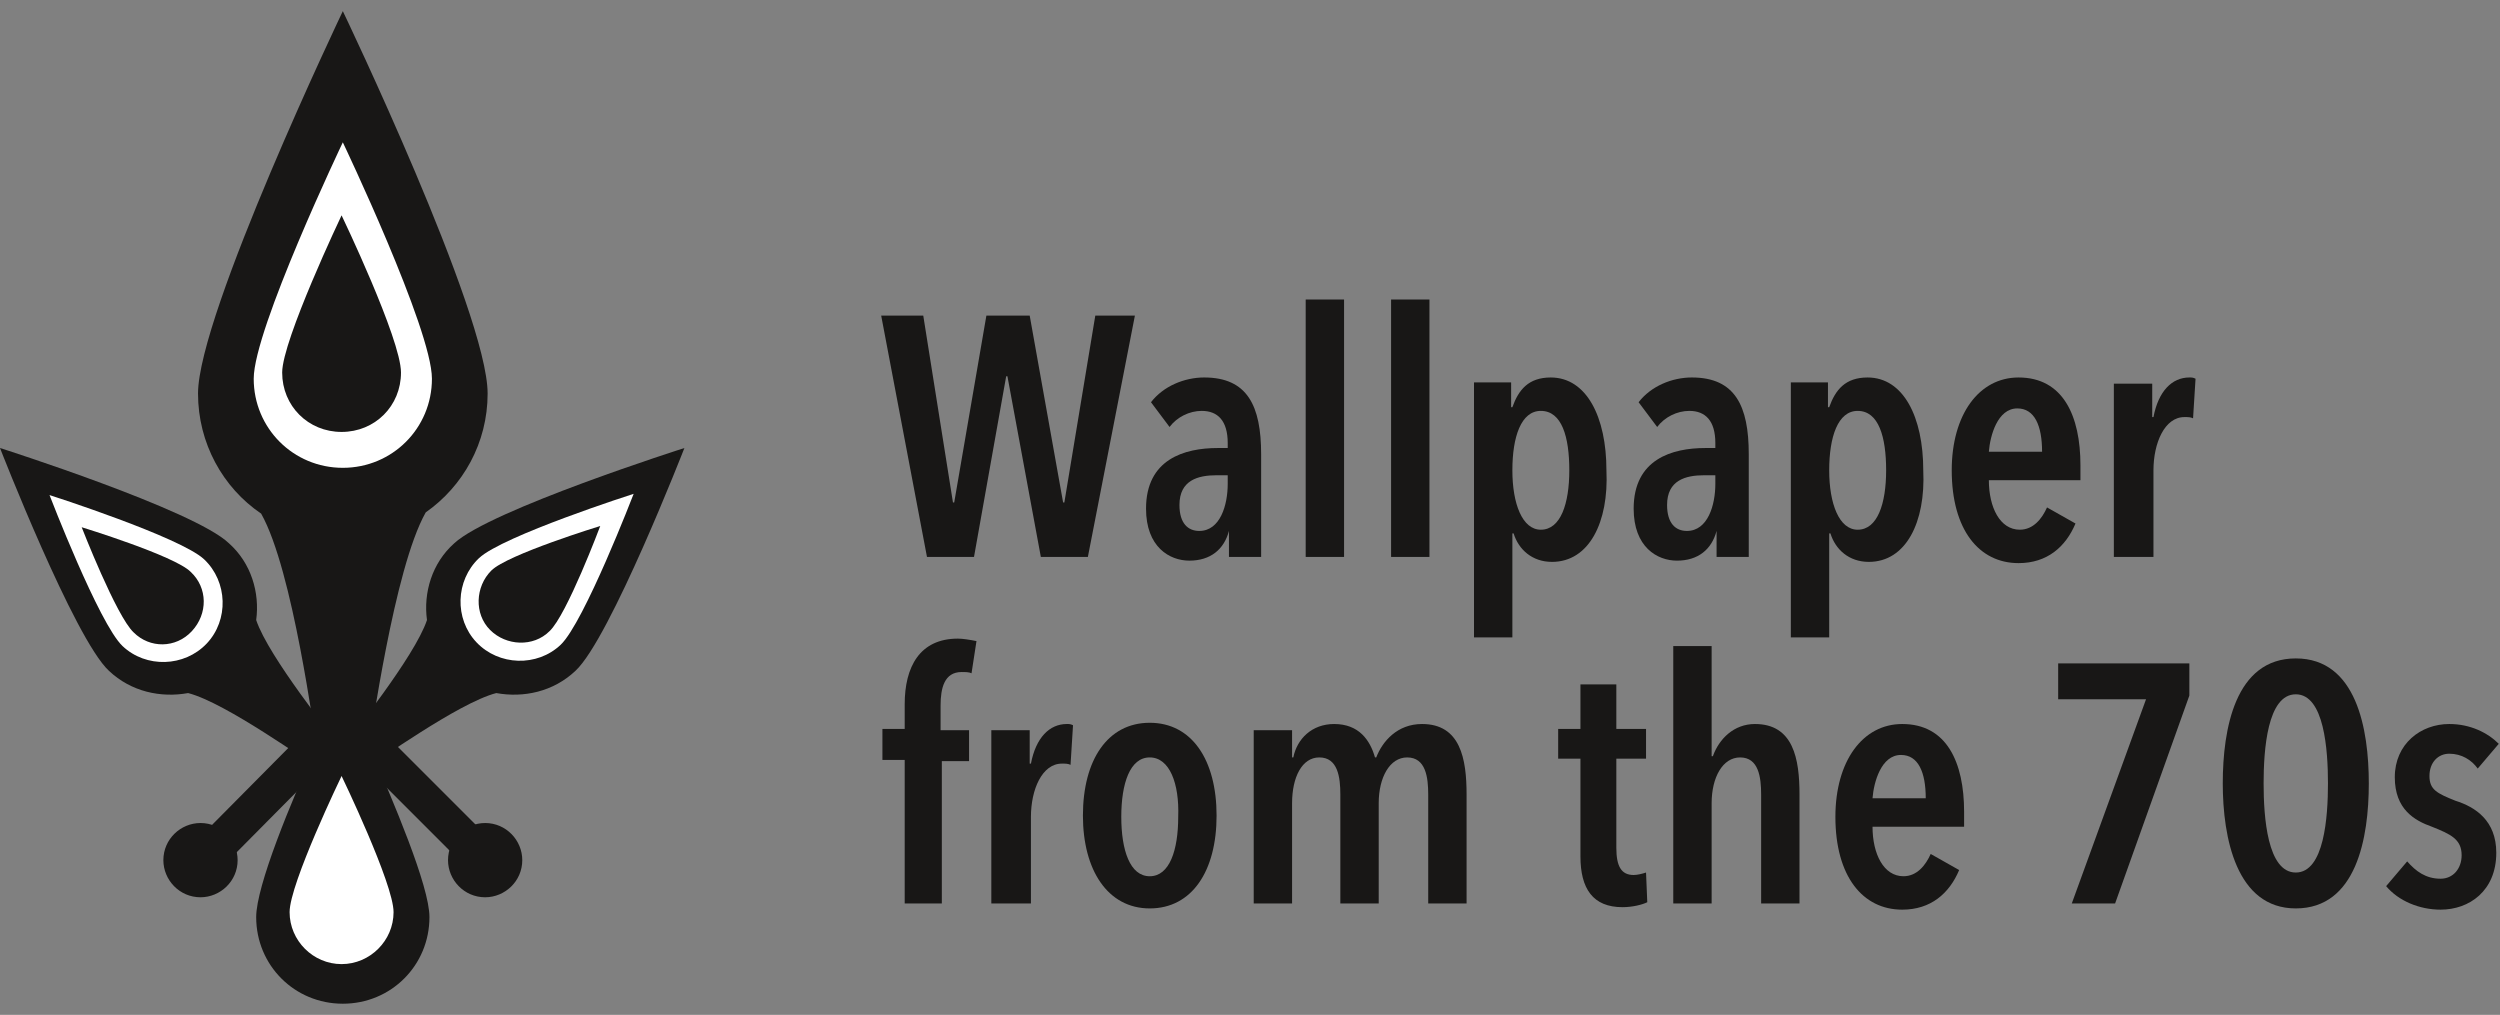 <svg height="82" viewBox="0 0 202 82" width="202" xmlns="http://www.w3.org/2000/svg"><rect x="0" y="0" width="202" height="82" fill="#808080" stroke="none"/><g fill="none"><g fill="#181716"><path d="m27.3 60c-.1 0-.2-.1-.2-.1-.1-.3-5.4-6.8-6.4-9.8.3-2.2-.4-4.6-2.2-6.2-2.8-2.7-18.5-7.7-18.5-7.7s6 15.4 8.8 18c1.8 1.7 4.2 2.2 6.4 1.8 3.1.8 9.8 5.7 10.2 5.8.2.5.4 1 .7 1.6 1-.9 1.2-2.1 1.2-3.4"/><path d="m27.9 60c.1 0 .2-.1.2-.1.1-.3 5.4-6.8 6.4-9.8-.3-2.2.4-4.6 2.2-6.2 2.9-2.7 18.6-7.7 18.6-7.7s-6 15.4-8.8 18c-1.8 1.7-4.2 2.2-6.4 1.8-3.1.8-9.8 5.7-10.2 5.8-.2.5-.4 1-.7 1.6-1.1-.9-1.3-2.1-1.3-3.4"/><path d="m34.4 41.4c3-2.1 5-5.6 5-9.6 0-6.5-11.7-30.9-11.7-30.9s-11.7 24.5-11.7 30.9c0 4 2 7.6 5.1 9.7 2.6 4.6 4.3 18.1 4.5 18.7-2.1 4.6-4.9 11.4-4.9 13.9 0 3.9 3.1 7 7 7s7-3.1 7-7c0-2.5-2.9-9.3-4.9-13.9.2-.5 2-14.2 4.6-18.8"/><path d="m28.8 57c.6.6.6 1.5 0 2.1l-11.4 11.5c-.6.6-1.5.6-2.1 0s-.6-1.5 0-2.1l11.4-11.5c.6-.6 1.5-.6 2.1 0"/><path d="m40.3 70.6c-.6.6-1.5.6-2.1 0l-11.5-11.5c-.6-.6-.6-1.5 0-2.1s1.5-.6 2.1 0l11.5 11.5c.6.6.6 1.5 0 2.1"/><path d="m19.2 69.5c0 1.7-1.4 3-3 3-1.7 0-3-1.4-3-3 0-1.7 1.4-3 3-3 1.7 0 3 1.4 3 3"/><path d="m42.2 69.5c0 1.7-1.4 3-3 3-1.7 0-3-1.4-3-3 0-1.7 1.4-3 3-3 1.7 0 3 1.4 3 3"/></g><path d="m16.5 45.2c1.9 1.8 2 4.9.2 6.8s-4.9 2-6.8.2-5.9-12.2-5.9-12.2 10.6 3.4 12.5 5.2" fill="#fff"/><path d="m15.4 46.2c1.4 1.3 1.4 3.4.1 4.8s-3.4 1.4-4.7.1c-1.4-1.3-4.2-8.5-4.2-8.5s7.5 2.3 8.8 3.6" fill="#181716"/><path d="m34.9 30.6c0 4-3.2 7.2-7.2 7.2s-7.2-3.2-7.2-7.2 7.2-19.1 7.2-19.1 7.2 15.1 7.2 19.1" fill="#fff"/><path d="m32.4 30.1c0 2.7-2.1 4.8-4.8 4.8s-4.8-2.1-4.8-4.8c0-2.6 4.8-12.7 4.8-12.7s4.8 10 4.8 12.7" fill="#181716"/><path d="m45.3 52.1c-1.9 1.8-5 1.7-6.8-.2s-1.7-5 .2-6.8 12.5-5.2 12.5-5.2-4 10.4-5.9 12.2" fill="#fff"/><path d="m44.4 51c-1.3 1.3-3.5 1.2-4.8-.1s-1.2-3.5.1-4.8 8.8-3.6 8.8-3.6-2.7 7.2-4.1 8.5" fill="#181716"/><path d="m31.8 73.7c0 2.3-1.9 4.2-4.2 4.2s-4.2-1.9-4.2-4.2 4.2-11 4.2-11 4.2 8.7 4.2 11" fill="#fff"/><g fill="#181716" transform="translate(71 24)"><path d="m16.9 21h-3.8l-2.7-14.6h-.1l-2.6 14.6h-3.8l-3.7-19.5h3.4l2.4 15.1h.1l2.6-15.1h3.5l2.7 15.1h.1l2.5-15.1h3.2z"/><path d="m28.3 18.9c-.4 1.5-1.5 2.4-3.2 2.4-1.6 0-3.5-1.1-3.5-4.2 0-4 3.1-4.9 5.8-4.9h.8v-.4c0-1.8-.8-2.6-2.1-2.6-1 0-2 .5-2.6 1.3l-1.5-2c1-1.3 2.7-2 4.3-2 3.5 0 4.6 2.3 4.6 6.2v8.3h-2.6zm-.1-4.5h-.9c-1.5 0-3 .4-3 2.4 0 1.5.7 2.1 1.6 2.1 1.7 0 2.3-2.1 2.3-3.8z"/><path d="m34.5 21v-20.8h3.1v20.8z"/><path d="m41.4 21v-20.8h3.1v20.8z"/><path d="m54.4 21.4c-1.6 0-2.7-1-3.1-2.3h-.1v8.4h-3.1v-20.6h3v2h.1c.5-1.4 1.3-2.4 3.1-2.4 2.9 0 4.5 3.2 4.5 7.5.2 4.2-1.4 7.4-4.4 7.4zm-.9-12.2c-1.6 0-2.3 2.1-2.3 4.8s.8 4.8 2.3 4.8c1.6 0 2.3-2.1 2.3-4.8s-.6-4.8-2.3-4.8z"/><path d="m67.7 18.9c-.4 1.5-1.5 2.4-3.2 2.4-1.6 0-3.5-1.1-3.5-4.2 0-4 3.1-4.9 5.8-4.9h.8v-.4c0-1.8-.8-2.6-2.1-2.6-1 0-2 .5-2.6 1.3l-1.5-2c1-1.3 2.7-2 4.3-2 3.5 0 4.6 2.3 4.6 6.2v8.3h-2.6zm-.1-4.5h-.9c-1.5 0-3 .4-3 2.4 0 1.5.7 2.1 1.6 2.1 1.7 0 2.3-2.1 2.3-3.8z"/><path d="m80 21.4c-1.6 0-2.7-1-3.1-2.3h-.1v8.4h-3.1v-20.6h3v2h.1c.5-1.4 1.3-2.4 3.1-2.4 2.9 0 4.5 3.2 4.5 7.5.2 4.2-1.4 7.4-4.4 7.4zm-.9-12.2c-1.6 0-2.3 2.1-2.3 4.8s.8 4.8 2.3 4.8c1.6 0 2.3-2.1 2.3-4.8s-.6-4.8-2.3-4.8z"/><path d="m89.7 14.8c0 2.2.9 4 2.5 4 1.1 0 1.8-.9 2.2-1.8l2.3 1.3c-.8 1.9-2.3 3.2-4.6 3.2-3.2 0-5.4-2.7-5.4-7.5 0-4.5 2.2-7.5 5.4-7.5 3.6 0 5 3.1 5 7.1v1.2zm2.3-5.8c-1.6 0-2.2 2.2-2.3 3.5h4.3c0-2.1-.6-3.5-2-3.5z"/><path d="m105.9 6.5c.2 0 .3 0 .5.1l-.2 3.2c-.2-.1-.4-.1-.7-.1-1.6 0-2.5 2.1-2.5 4.3v7h-3.2v-14h3.1v2.7h.1c.4-2.1 1.5-3.2 2.9-3.2z"/><path d="m7.5 30.4c-.2-.1-.5-.1-.8-.1-1.4 0-1.7 1.3-1.7 2.7v2h2.3v2.5h-2.2v11.5h-3v-11.6h-1.8v-2.5h1.8v-2c0-3 1.2-5.3 4.3-5.3.4 0 1 .1 1.5.2z"/><path d="m15.2 34.5c.2 0 .3 0 .5.1l-.2 3.2c-.2-.1-.4-.1-.7-.1-1.6 0-2.5 2.1-2.5 4.3v7h-3.2v-14h3.1v2.7h.1c.4-2.1 1.5-3.2 2.9-3.2z"/><path d="m21.9 49.4c-3.4 0-5.4-3.1-5.4-7.5 0-4.5 2-7.5 5.4-7.5s5.4 3 5.4 7.5-2 7.5-5.4 7.5zm0-12.2c-1.6 0-2.3 2.1-2.3 4.8s.7 4.8 2.3 4.8 2.3-2.1 2.3-4.8c.1-2.7-.7-4.8-2.3-4.8z"/><path d="m36.8 34.5c2 0 2.9 1.3 3.3 2.7h.1c.5-1.3 1.7-2.7 3.7-2.7 3.1 0 3.6 2.8 3.6 5.7v8.8h-3.1v-8.8c0-1.4-.2-3-1.7-3-1.4 0-2.3 1.6-2.3 3.7v8.1h-3.1v-8.8c0-1.4-.2-3-1.7-3-1.4 0-2.2 1.6-2.2 3.7v8.1h-3.1v-14h3.1v2.2h.1c.3-1.5 1.5-2.7 3.3-2.7z"/><path d="m59.6 37.3v7.2c0 1.5.4 2.2 1.4 2.2.3 0 .7-.1 1-.2l.1 2.4c-.4.2-1.2.4-2 .4-2.4 0-3.4-1.5-3.4-4.1v-7.9h-1.8v-2.4h1.8v-3.6h2.9v3.6h2.4v2.4z"/><path d="m71.3 49v-8.8c0-1.4-.2-3-1.7-3-1.4 0-2.3 1.6-2.3 3.7v8.1h-3.1v-20.8h3.1v8.9h.1c.5-1.4 1.7-2.6 3.4-2.6 3.1 0 3.6 2.8 3.6 5.7v8.8z"/><path d="m80.3 42.8c0 2.2.9 4 2.5 4 1.1 0 1.8-.9 2.2-1.8l2.3 1.3c-.8 1.9-2.3 3.2-4.6 3.2-3.2 0-5.4-2.7-5.4-7.5 0-4.5 2.2-7.5 5.4-7.5 3.6 0 5 3.1 5 7.1v1.2zm2.3-5.8c-1.6 0-2.2 2.2-2.3 3.5h4.3c0-2.1-.6-3.5-2-3.5z"/><path d="m99.9 49h-3.5l6-16.5h-7.1v-2.9h10.6v2.6z"/><path d="m114.5 49.4c-4.8 0-5.9-5.7-5.9-10.1s1-10.1 5.9-10.1 5.9 5.7 5.9 10.1-1 10.1-5.9 10.1zm0-17.3c-2.3 0-2.6 4.5-2.6 7.2s.3 7.2 2.6 7.2 2.6-4.5 2.6-7.2-.3-7.2-2.6-7.2z"/><path d="m129.2 38.1c-.5-.7-1.3-1.2-2.3-1.2-.9 0-1.6.7-1.6 1.8s.6 1.4 2.1 2c1.6.5 3.3 1.6 3.3 4.2 0 3.1-2.2 4.6-4.5 4.6-1.7 0-3.4-.7-4.4-1.9l1.7-2c.7.8 1.5 1.4 2.7 1.4 1 0 1.7-.8 1.7-1.9 0-1.3-.9-1.7-2.4-2.3-1.4-.5-3-1.4-3-4 0-2.7 2.1-4.3 4.4-4.3 1.7 0 3.1.7 4 1.6z"/></g></g></svg>